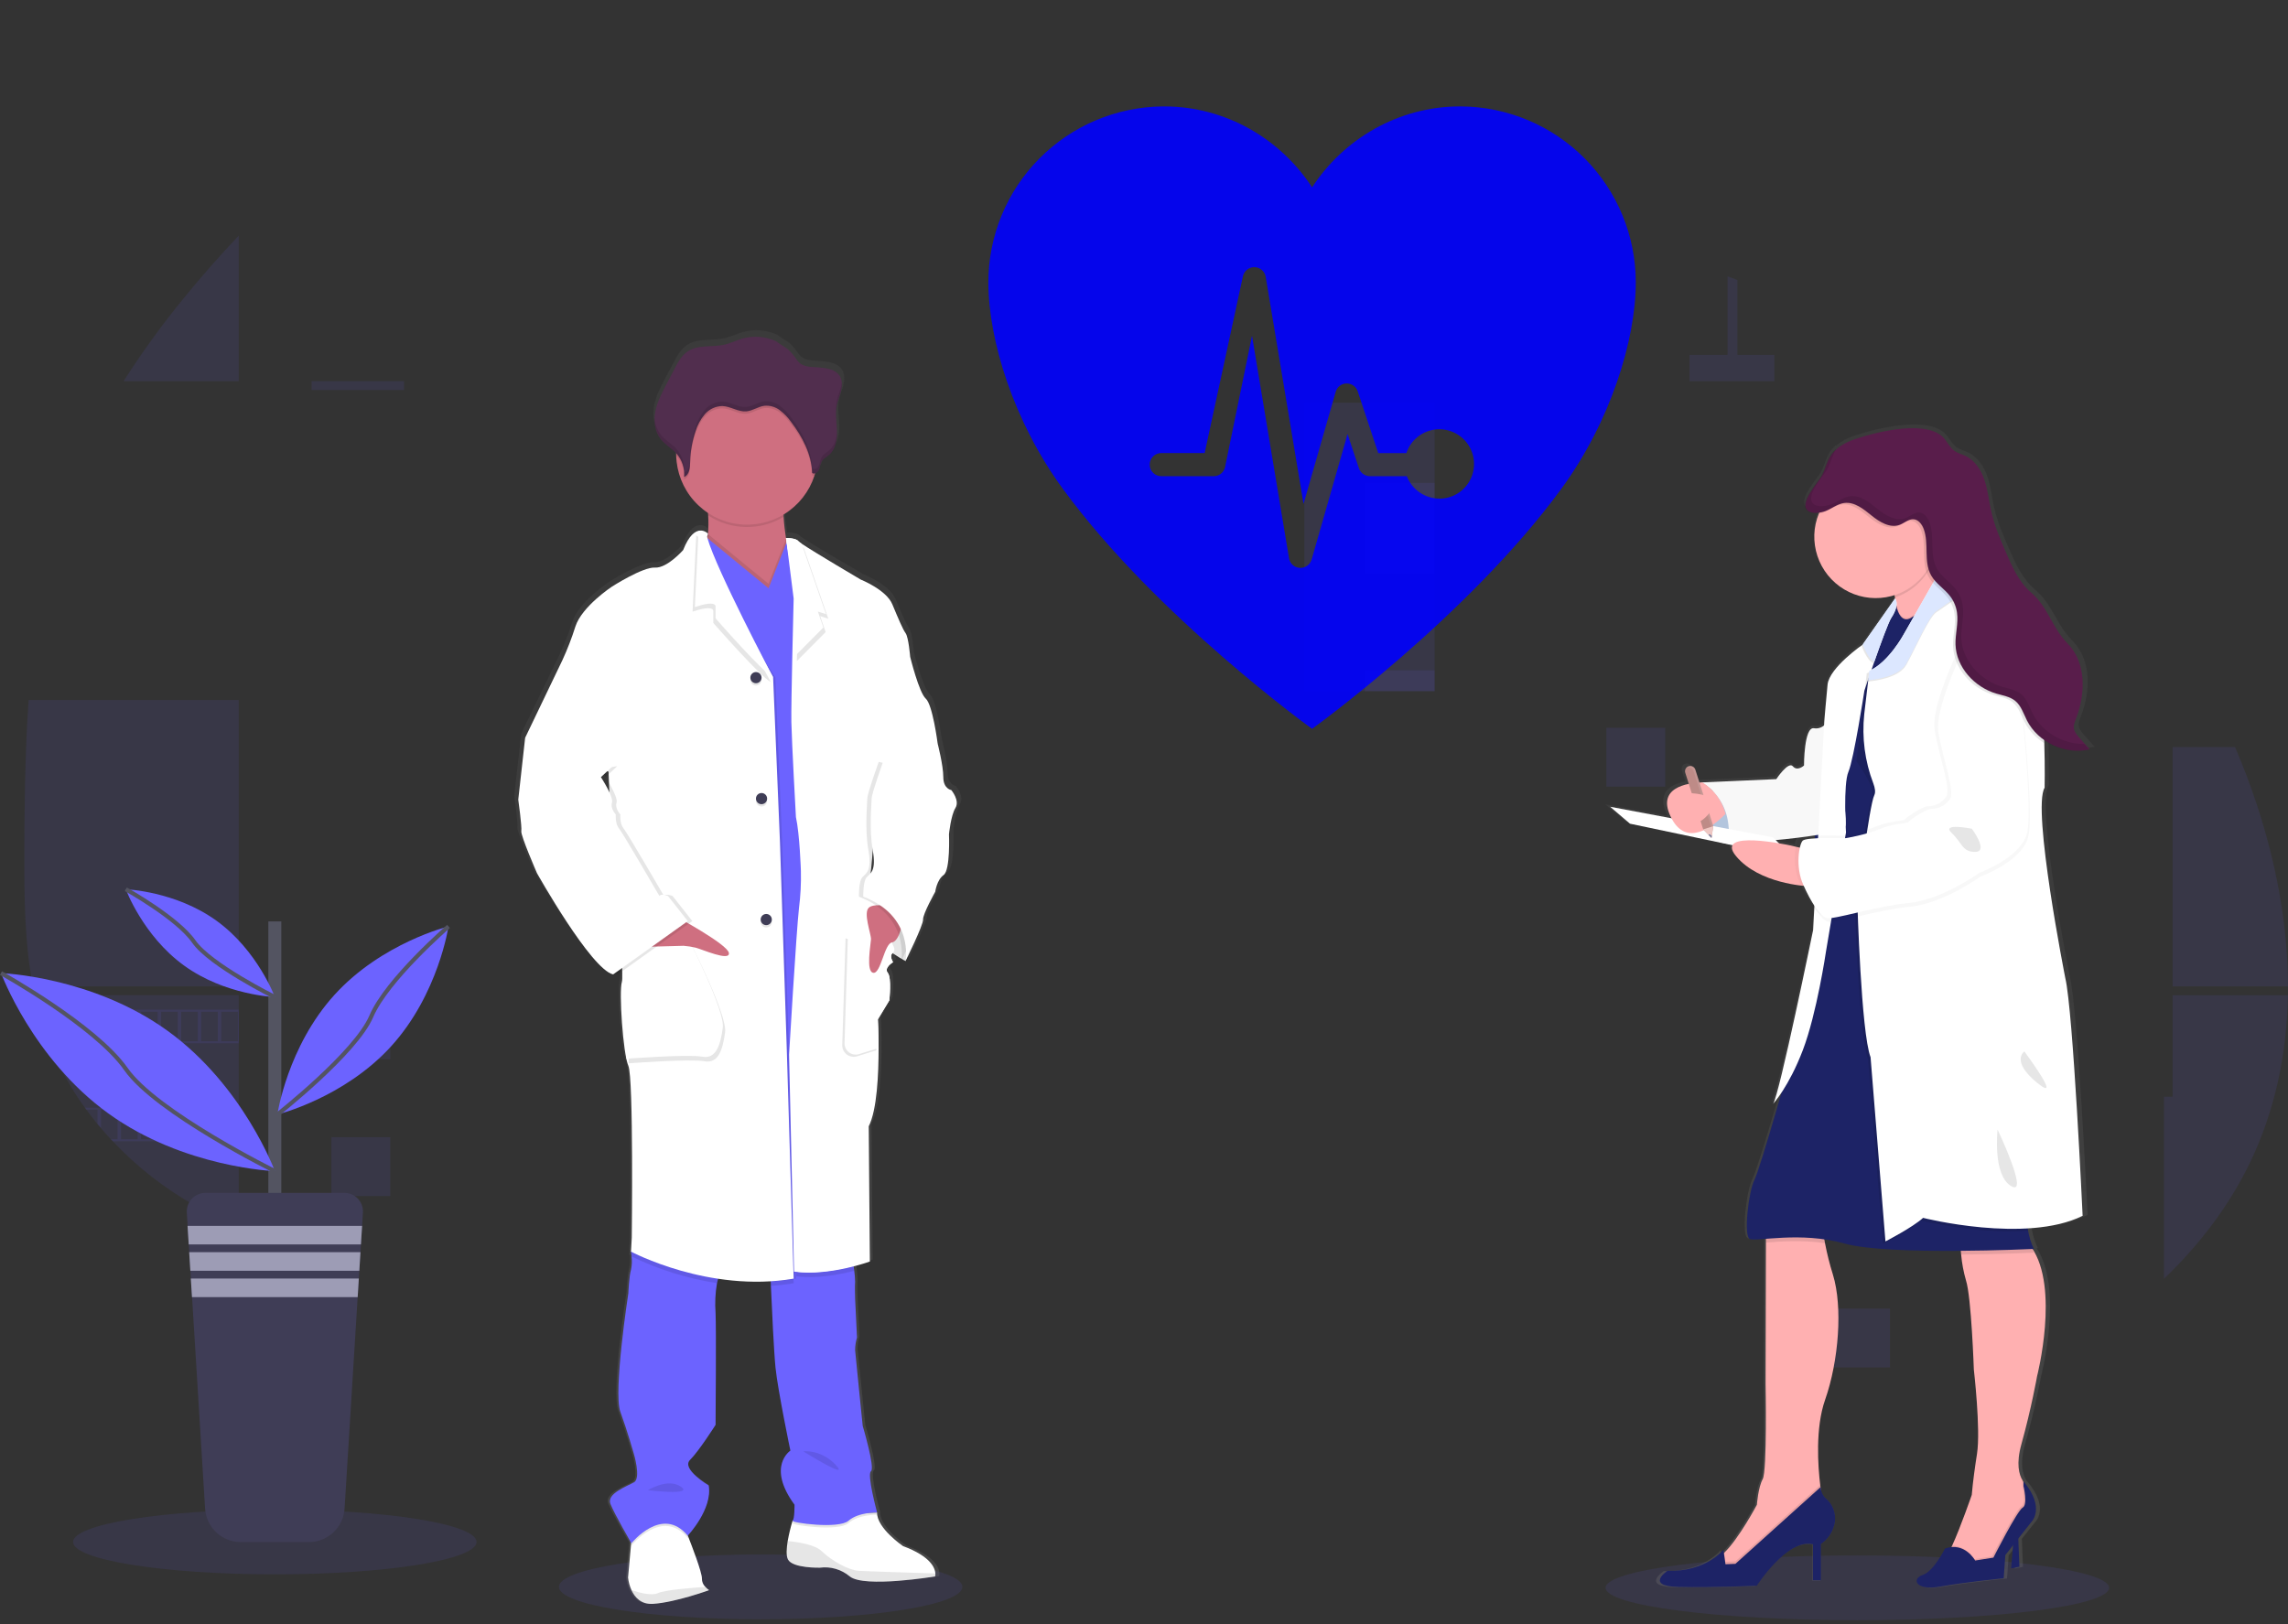 <svg width="476" height="338" viewBox="0 0 476 338" fill="none" xmlns="http://www.w3.org/2000/svg">
<rect x="0" y="0" width="476" height="338" fill="#333333" stroke="none"/>
<g clip-path="url(#clip0_391_6988)">
<path opacity="0.1" d="M158.25 336.978C181.431 336.978 200.223 333.96 200.223 330.237C200.223 326.514 181.431 323.496 158.25 323.496C135.069 323.496 116.278 326.514 116.278 330.237C116.278 333.96 135.069 336.978 158.25 336.978Z" fill="#6C63FF"/>
<path opacity="0.1" d="M386.408 337.168C415.334 337.168 438.783 334.15 438.783 330.427C438.783 326.704 415.334 323.686 386.408 323.686C357.481 323.686 334.032 326.704 334.032 330.427C334.032 334.15 357.481 337.168 386.408 337.168Z" fill="#6C63FF"/>
<path opacity="0.1" d="M5.962 145.681H49.679V205.267H9.162C9.054 205.878 8.951 206.494 8.839 207.11H49.679V255.165C49.606 255.144 49.541 255.118 49.472 255.092C48.318 254.635 47.172 254.153 46.026 253.636L45.294 253.304C44.145 252.762 42.996 252.187 41.848 251.581C41.447 251.37 41.047 251.151 40.65 250.927C34.273 247.355 28.48 242.828 23.472 237.504C23.325 237.362 23.188 237.212 23.041 237.074C22.343 236.316 21.658 235.549 20.995 234.765L20.263 233.903C19.479 232.943 18.721 231.956 17.984 230.957C17.876 230.811 17.773 230.664 17.661 230.526C14.665 226.373 12.178 221.875 10.252 217.13C10.192 216.988 10.14 216.833 10.084 216.699C9.492 215.177 8.968 213.641 8.512 212.09C8.314 211.44 8.124 210.798 7.96 210.121C7.9 209.923 7.848 209.729 7.801 209.536C5.354 199.986 5.066 190.066 5.066 180.214C5.066 179.064 5.066 177.91 5.066 176.768C5.066 172.784 5.113 168.773 5.182 164.767C5.182 163.729 5.225 162.695 5.247 161.653C5.307 159.008 5.393 156.363 5.505 153.719C5.531 152.982 5.565 152.25 5.604 151.517C5.604 151.095 5.626 150.673 5.669 150.251C5.772 148.717 5.858 147.197 5.962 145.681Z" fill="#6C63FF"/>
<path opacity="0.1" d="M49.679 79.336H25.699C29.597 73.234 33.856 67.371 38.453 61.778C42.016 57.402 45.776 53.137 49.679 49.028V79.336Z" fill="#6C63FF"/>
<path opacity="0.1" d="M298.461 83.807H271.358V143.833H298.461V83.807Z" fill="#6C63FF"/>
<path opacity="0.1" d="M369.147 79.336H351.486V73.848H359.404V57.501C360.09 57.751 360.773 58.008 361.454 58.272V73.848H369.147V79.336Z" fill="#6C63FF"/>
<path opacity="0.1" d="M452.003 207.111H475.983C475.772 219.211 473.342 231.095 468.027 242.071C463.603 251.19 457.456 259.163 450.193 266.128V228.222H452.003V207.111Z" fill="#6C63FF"/>
<path opacity="0.1" d="M475.996 205.267H452.003V155.467H464.986C471.706 171.168 475.974 188.398 475.996 205.267Z" fill="#6C63FF"/>
<path opacity="0.1" d="M298.465 100.495H283.944V119.314H298.465V100.495Z" fill="#6C63FF"/>
<path opacity="0.1" d="M298.465 139.503H283.944V143.837H298.465V139.503Z" fill="#6C63FF"/>
<path opacity="0.1" d="M346.442 151.453H334.191V163.703H346.442V151.453Z" fill="#6C63FF"/>
<path opacity="0.1" d="M81.193 208.191H68.942V220.442H81.193V208.191Z" fill="#6C63FF"/>
<path opacity="0.1" d="M81.193 236.647H68.942V248.898H81.193V236.647Z" fill="#6C63FF"/>
<path opacity="0.1" d="M393.209 151.453H380.958V163.703H393.209V151.453Z" fill="#6C63FF"/>
<path opacity="0.1" d="M393.209 181.67H380.958V193.921H393.209V181.67Z" fill="#6C63FF"/>
<path opacity="0.1" d="M393.209 211.883H380.958V224.134H393.209V211.883Z" fill="#6C63FF"/>
<path opacity="0.1" d="M393.209 242.101H380.958V254.351H393.209V242.101Z" fill="#6C63FF"/>
<path opacity="0.1" d="M393.209 272.318H380.958V284.569H393.209V272.318Z" fill="#6C63FF"/>
<path opacity="0.1" d="M7.935 210.113C8.103 210.772 8.292 211.431 8.49 212.081V210.552H11.936V216.677H10.093C10.149 216.82 10.205 216.975 10.261 217.108H49.679V210.113H7.935ZM16.119 216.677H12.673V210.552H16.119V216.677ZM20.284 216.677H16.838V210.552H20.284V216.677ZM24.458 216.677H21.004V210.552H24.45L24.458 216.677ZM28.628 216.677H25.182V210.552H28.628V216.677ZM32.802 216.677H29.356V210.552H32.802V216.677ZM36.976 216.677H33.53V210.552H36.976V216.677ZM41.146 216.677H37.7V210.552H41.146V216.677ZM45.315 216.677H41.869V210.552H45.315V216.677ZM49.485 216.677H46.039V210.552H49.485V216.677Z" fill="#6C63FF"/>
<path opacity="0.1" d="M17.669 230.513C17.777 230.651 17.881 230.806 17.992 230.944H20.271V233.886C20.517 234.179 20.758 234.472 21.008 234.747V230.927H24.454V237.074H23.058C23.196 237.216 23.329 237.366 23.489 237.504H49.692V230.513H17.669ZM28.615 237.074H25.169V230.953H28.615V237.074ZM32.789 237.074H29.343V230.953H32.789V237.074ZM36.963 237.074H33.517V230.953H36.963V237.074ZM41.133 237.074H37.687V230.953H41.133V237.074ZM45.302 237.074H41.856V230.953H45.302V237.074ZM49.472 237.074H46.026V230.953H49.472V237.074Z" fill="#6C63FF"/>
<path opacity="0.1" d="M40.667 250.91C41.059 251.134 41.46 251.34 41.865 251.564V251.349H45.311V253.287L46.043 253.628V251.349H49.489V255.075C49.555 255.108 49.625 255.134 49.696 255.153V250.91H40.667Z" fill="#6C63FF"/>
<path opacity="0.1" d="M324.995 143.837H325.021H324.995ZM298.461 270.97H298.891H298.461ZM270.776 206.284C270.858 206.559 270.927 206.835 271.004 207.106C270.935 206.835 270.862 206.559 270.776 206.284ZM324.995 143.824H325.021H324.995ZM64.82 79.323V81.163H84.062V79.323H64.82ZM298.461 270.97H298.891H298.461ZM270.776 206.284C270.858 206.559 270.927 206.835 271.004 207.106C270.935 206.835 270.862 206.559 270.776 206.284ZM324.995 143.824H325.021H324.995ZM298.461 270.957H298.891H298.461ZM270.776 206.284C270.858 206.559 270.927 206.835 271.004 207.106C270.935 206.835 270.862 206.559 270.776 206.284Z" fill="#6C63FF"/>
<path d="M198.836 163.544C198.836 163.544 197.139 163.307 197.139 160.835C197.139 158.362 195.924 153.745 195.924 153.745C195.924 153.723 194.873 145.703 193.421 144.428C191.97 143.152 190.105 135.666 190.105 135.666C190.105 135.666 189.786 131.604 189.135 130.73C188.485 129.855 187.606 127.714 186.31 124.66C185.013 121.606 179.607 119.491 179.607 119.491C179.607 119.491 169.833 113.822 167.064 111.975C166.812 111.823 166.577 111.645 166.362 111.445C165.879 110.811 163.777 110.799 163.777 110.799C163.557 109.412 163.346 107.818 163.277 106.375C163.277 106.22 163.277 106.065 163.256 105.91C166.344 104.084 168.671 101.205 169.808 97.803C169.859 97.639 169.902 97.467 169.95 97.303C170.135 97.242 170.305 97.143 170.45 97.013C170.594 96.882 170.71 96.723 170.79 96.545C171.039 95.989 171.044 95.339 171.354 94.822C171.716 94.21 172.405 93.883 172.948 93.422C174.318 92.259 174.671 90.299 174.606 88.516C174.563 87.073 174.33 85.617 174.421 84.182L174.447 83.82C174.473 83.605 174.503 83.39 174.542 83.183C174.753 82.115 175.213 81.107 175.472 80.047C175.73 78.987 175.756 77.794 175.153 76.881C174.27 75.541 172.431 75.274 170.815 75.136C168.985 74.981 167.348 75.184 166.176 73.663C165.628 72.869 165.011 72.123 164.333 71.436C164.091 71.212 161.748 69.782 161.748 69.687C159.461 68.628 156.869 68.429 154.447 69.127C153.232 69.481 152.086 70.058 150.854 70.347C148.197 70.975 145.138 70.295 142.881 71.815C141.623 72.677 140.87 74.047 140.163 75.382C139.589 76.482 139.006 77.58 138.414 78.677C137.462 80.482 136.493 82.317 136.092 84.316C136.008 84.751 135.956 85.191 135.937 85.634V85.656C135.937 85.815 135.937 85.974 135.937 86.134V86.336C135.937 86.487 135.937 86.633 135.963 86.767C135.989 86.9 135.985 86.943 135.998 87.034C136.011 87.124 136.032 87.327 136.058 87.465C136.084 87.603 136.136 87.844 136.187 88.033C136.209 88.115 136.239 88.193 136.265 88.27C136.308 88.417 136.36 88.559 136.416 88.701C136.446 88.774 136.476 88.852 136.51 88.925C136.575 89.076 136.652 89.222 136.73 89.356C136.764 89.416 136.79 89.472 136.825 89.528C136.945 89.728 137.077 89.921 137.221 90.105C138.143 91.255 139.5 91.988 140.503 93.064C140.503 93.108 140.503 93.151 140.503 93.189C140.503 93.31 140.503 93.426 140.503 93.547C140.557 95.949 141.196 98.301 142.365 100.399C143.535 102.497 145.2 104.278 147.215 105.586C147.215 105.75 147.236 105.918 147.245 106.082C147.329 107.36 147.313 108.644 147.197 109.92C147.022 109.713 146.802 109.549 146.555 109.438C146.307 109.328 146.038 109.275 145.767 109.282C145.582 109.273 145.397 109.289 145.216 109.33L145.177 109.3V109.338C144.229 109.571 143.062 110.557 141.946 113.362C141.946 113.362 138.552 117.187 135.968 117.027C133.383 116.868 126.84 121.007 126.84 121.007C126.84 121.007 120.456 125.151 119.086 129.373C118.321 131.766 117.403 134.109 116.338 136.385L108.447 152.646L106.991 165.547C106.991 165.547 107.796 171.285 107.637 172.159C107.477 173.034 110.949 180.921 110.949 180.921C110.949 180.921 122.42 201.076 127.107 202.11L127.443 201.873C127.643 201.978 127.856 202.057 128.076 202.11L129.041 201.429C129.099 202.188 129.074 202.95 128.968 203.704C128.322 205.694 129.209 218.681 130.338 221.227C131.466 223.772 131.066 257.151 131.066 257.151L130.906 260.098C130.906 260.098 130.906 260.193 130.945 260.356L130.906 261.054L131.022 261.114C131.143 262.049 131.104 262.997 130.906 263.919C130.501 265.211 130.338 268.864 130.338 268.864C130.338 268.864 127.111 289.488 128.64 293.632C130.17 297.776 131.47 302.316 131.47 302.316C131.47 302.316 133.086 307.485 131.548 308.368C130.01 309.251 125.638 310.733 126.538 312.887C127.357 314.877 130.462 320.209 130.923 320.989L130.885 321.398L130.251 328.26C130.354 329.166 130.6 330.05 130.979 330.879C131.673 332.374 133.021 333.925 135.584 333.757C136.015 333.727 136.515 333.675 136.997 333.61C141.688 332.981 147.464 330.888 147.464 330.888C147.164 330.697 146.89 330.47 146.646 330.212C146.415 329.988 146.233 329.72 146.109 329.424C145.985 329.128 145.923 328.81 145.927 328.489C145.995 327.239 143.656 321.286 143.075 319.822C142.985 319.611 142.937 319.49 142.937 319.49C142.937 319.49 148.27 313.916 147.382 308.975C147.382 308.975 141.481 305.529 143.424 303.638C145.367 301.747 148.838 296.316 148.838 296.316C148.838 296.316 148.998 276.006 148.838 272.973C148.672 270.868 148.772 268.751 149.136 266.671C149.2 266.357 149.278 266.051 149.36 265.749C152.046 266.15 154.759 266.356 157.475 266.365C158.466 266.365 159.474 266.365 160.49 266.305C160.49 266.592 160.503 266.902 160.529 267.235C160.753 272.267 161.171 281.088 161.511 284.366C161.994 289.066 164.66 301.73 164.66 301.73C164.66 301.73 159.573 304.995 165.547 313.042C165.547 313.042 165.547 315.958 165.151 316.38C164.728 317.76 164.387 319.164 164.13 320.584C163.88 322.1 163.777 323.634 164.182 324.431C165.151 326.335 170.966 326.18 170.966 326.18L171.108 326.154C172.206 326.04 173.316 326.146 174.372 326.465C175.429 326.783 176.412 327.309 177.264 328.01C179.474 329.785 187.86 329.005 192.401 328.441C194.18 328.217 195.368 328.01 195.368 328.01C195.426 327.809 195.447 327.599 195.429 327.39C195.381 326.274 194.507 323.828 188.58 321.644C188.58 321.644 183.006 317.896 183.083 314.631H182.967H182.321C182.79 314.605 183.092 314.631 183.092 314.631C183.092 314.631 180.908 306.662 181.8 306.016C182.691 305.37 180.021 296.54 180.021 296.54C180.021 296.54 178.492 281.722 178.41 280.683C178.413 279.793 178.548 278.907 178.81 278.056L178.41 269.932C178.41 269.932 178.332 267.231 178.41 266.352C178.397 265.59 178.335 264.828 178.224 264.074C178.186 263.772 178.147 263.458 178.104 263.148C180.193 262.618 181.55 262.127 181.55 262.127L181.309 233.848C183.083 230.402 183.411 222.842 183.402 217.479C183.402 214.033 183.247 211.483 183.247 211.483L185.672 207.524C185.672 207.524 186.232 202.786 185.345 201.748C184.953 201.278 185.129 200.792 185.452 200.391C185.62 200.258 185.797 200.137 185.982 200.029C185.982 200.029 185.956 199.99 185.926 199.934C186.096 199.793 186.276 199.665 186.465 199.551C186.465 199.551 185.603 198.216 186.374 197.651C187.098 198.142 187.744 198.513 188.235 198.814C188.201 199.129 188.166 199.31 188.166 199.31L188.373 198.879C188.847 199.146 189.135 199.31 189.135 199.31C189.135 199.31 192.935 191.741 192.853 190.626C192.771 189.51 195.437 184.811 195.437 184.811C195.437 184.811 195.76 182.342 197.216 181.309C198.672 180.275 198.345 172.784 198.345 172.784C198.345 172.784 198.75 168.881 199.719 167.288C200.688 165.694 198.836 163.544 198.836 163.544ZM126.142 160.223L126.215 162.028C125.785 161.335 125.474 160.835 125.474 160.835L126.142 160.223Z" fill="url(#paint0_linear_391_6988)"/>
<path d="M189.342 196.04L188.412 200.003C188.412 200.003 180.96 196.2 179.616 191.367C178.272 186.534 181.864 184.699 181.864 184.699L188.808 187.641L189.342 196.04Z" fill="white"/>
<path opacity="0.1" d="M189.342 196.04L188.412 200.003C188.412 200.003 180.96 196.2 179.616 191.367C178.272 186.534 181.864 184.699 181.864 184.699L188.808 187.641L189.342 196.04Z" fill="black"/>
<path d="M147.52 330.914C147.52 330.914 140.628 333.446 135.89 333.765C133.374 333.933 132.052 332.391 131.371 330.905C131 330.079 130.76 329.199 130.661 328.299L131.277 321.471L131.604 317.836L141.671 315.221L143.096 319.58L143.23 319.912C143.803 321.368 146.099 327.291 146.03 328.527C146.027 328.844 146.088 329.158 146.21 329.45C146.331 329.742 146.51 330.007 146.736 330.229C146.968 330.489 147.231 330.72 147.52 330.914Z" fill="white"/>
<path d="M194.597 327.442C194.614 327.649 194.594 327.858 194.537 328.058C194.537 328.058 179.797 330.517 176.781 328.058C175.931 327.339 174.94 326.806 173.872 326.493C172.804 326.18 171.682 326.094 170.578 326.24C170.578 326.24 164.875 326.395 163.923 324.517C163.527 323.729 163.63 322.2 163.876 320.692C164.126 319.279 164.46 317.883 164.875 316.509L165.104 316.328L166.46 315.239L182.347 314.769H182.467C182.39 318.017 187.86 321.743 187.86 321.743C193.671 323.897 194.528 326.33 194.597 327.442Z" fill="white"/>
<path opacity="0.1" d="M194.597 327.442C194.612 327.649 194.59 327.858 194.533 328.058C194.533 328.058 179.796 330.517 176.781 328.058C175.932 327.34 174.941 326.807 173.874 326.494C172.807 326.181 171.685 326.095 170.583 326.24C170.583 326.24 164.875 326.395 163.927 324.517C163.531 323.724 163.63 322.2 163.876 320.692C166.073 320.912 169.54 321.459 170.901 322.764C172.96 324.75 176.45 326.731 178.59 326.886C180.266 326.994 190.29 327.313 194.597 327.442Z" fill="black"/>
<path opacity="0.1" d="M147.52 330.913C147.52 330.913 140.628 333.446 135.89 333.765C133.374 333.933 132.052 332.391 131.376 330.9C133.129 331.491 135.563 332.111 136.842 331.542C138.358 330.87 143.734 330.435 146.749 330.25C146.979 330.501 147.238 330.724 147.52 330.913Z" fill="black"/>
<path d="M157.746 126.801C152.06 124.591 144.746 117.29 146.573 113.878C146.978 113.017 147.219 112.088 147.283 111.139C147.401 109.85 147.418 108.553 147.335 107.262C147.207 105.146 146.952 103.041 146.573 100.956C146.573 100.956 164.324 101.356 163.29 103.971C162.989 104.738 162.941 106.069 163.023 107.559C163.105 109.049 163.32 110.734 163.544 112.159C163.854 114.115 164.165 115.606 164.165 115.606C164.165 115.606 163.079 117.126 162.442 117.208C161.804 117.29 165.905 129.95 157.746 126.801Z" fill="#CF6F80"/>
<path opacity="0.1" d="M143.217 319.912L143.084 320.059C137.777 313.64 131.358 321.639 131.358 321.639L131.264 321.471L131.591 317.836L141.658 315.221L143.084 319.58L143.217 319.912Z" fill="black"/>
<path opacity="0.1" d="M182.472 315.221C182.472 315.221 178.595 315.139 176.527 316.966C174.46 318.792 164.466 317.362 164.897 316.966C165.024 316.769 165.101 316.544 165.121 316.311L166.478 315.221L182.364 314.751C182.424 315.04 182.472 315.221 182.472 315.221Z" fill="black"/>
<path d="M149.82 264.819C149.532 265.533 149.312 266.273 149.166 267.029C148.806 269.099 148.707 271.206 148.868 273.3C149.028 276.316 148.868 296.522 148.868 296.522C148.868 296.522 145.461 301.911 143.562 303.811C141.662 305.71 147.438 309.122 147.438 309.122C148.3 314.033 143.079 319.581 143.079 319.581C137.772 313.162 131.354 321.166 131.354 321.166C131.354 321.166 127.865 315.135 126.995 312.981C126.125 310.828 130.402 309.337 131.905 308.463C133.409 307.588 131.832 302.432 131.832 302.432C131.832 302.432 130.561 297.914 129.054 293.791C127.546 289.669 130.717 269.148 130.717 269.148C130.717 269.148 130.88 265.504 131.272 264.233C131.47 263.316 131.509 262.372 131.388 261.442C131.363 261.127 131.332 260.865 131.311 260.688C131.289 260.511 131.272 260.43 131.272 260.43L131.332 260.326L133.486 256.312C133.486 256.312 150.854 262.29 149.82 264.819Z" fill="#6C63FF"/>
<path d="M182.472 314.747C182.472 314.747 178.595 314.665 176.527 316.47C174.46 318.275 164.466 316.867 164.897 316.47C165.328 316.074 165.293 313.14 165.293 313.14C159.431 305.137 164.432 301.889 164.432 301.889C164.432 301.889 161.813 289.29 161.339 284.616C161.007 281.351 160.598 272.576 160.378 267.567C160.284 265.413 160.228 263.931 160.228 263.931L165.018 262.966L165.634 262.841L177.186 260.524C177.186 260.524 177.505 262.678 177.72 264.439C177.828 265.192 177.888 265.95 177.901 266.71C177.824 267.571 177.901 270.268 177.901 270.268L178.293 278.353C178.037 279.201 177.905 280.082 177.901 280.968C177.979 281.997 179.482 296.737 179.482 296.737C179.482 296.737 182.097 305.533 181.205 306.167C180.314 306.8 182.472 314.747 182.472 314.747Z" fill="#6C63FF"/>
<path opacity="0.1" d="M163.29 103.971C162.989 104.738 162.941 106.069 163.023 107.559C160.645 108.991 157.912 109.723 155.137 109.671C152.362 109.619 149.658 108.786 147.335 107.266C147.207 105.149 146.952 103.042 146.573 100.956C146.573 100.956 164.324 101.348 163.29 103.971Z" fill="black"/>
<path d="M170.152 94.451C170.155 96.003 169.911 97.546 169.428 99.021C168.349 102.327 166.136 105.144 163.181 106.976C160.225 108.807 156.717 109.535 153.277 109.031C149.836 108.526 146.685 106.821 144.38 104.218C142.075 101.615 140.764 98.28 140.68 94.804C140.68 94.683 140.68 94.572 140.68 94.451C140.646 92.494 141.003 90.55 141.729 88.733C142.454 86.916 143.535 85.261 144.906 83.865C146.278 82.47 147.914 81.361 149.719 80.605C151.524 79.848 153.461 79.459 155.418 79.459C157.375 79.459 159.312 79.848 161.117 80.605C162.922 81.361 164.558 82.47 165.93 83.865C167.302 85.261 168.382 86.916 169.108 88.733C169.833 90.55 170.19 92.494 170.156 94.451H170.152Z" fill="#CF6F80"/>
<path opacity="0.1" d="M157.746 126.8C152.06 124.591 144.746 117.289 146.573 113.878C146.978 113.017 147.219 112.088 147.283 111.138L155.067 117.535L159.883 121.485L163.544 112.163C163.854 114.119 164.165 115.609 164.165 115.609C164.165 115.609 163.079 117.13 162.442 117.212C161.804 117.294 165.905 129.949 157.746 126.8Z" fill="black"/>
<path d="M177.876 155.071L171.375 264.267L162.898 264.823L140.947 201.506L144.548 126.335L145.306 110.454L155.067 118.47L159.887 122.42L163.656 112.827L170.665 118.935L177.876 155.071Z" fill="#6C63FF"/>
<path opacity="0.1" d="M149.821 264.819C149.532 265.532 149.313 266.272 149.166 267.028C142.997 266.076 137.007 264.204 131.393 261.476L131.277 261.416L131.315 260.722L131.337 260.36L133.491 256.346C133.491 256.346 150.854 262.29 149.821 264.819Z" fill="black"/>
<path opacity="0.1" d="M165.117 267.046C163.54 267.314 161.949 267.495 160.352 267.588C160.258 265.434 160.202 263.953 160.202 263.953L164.992 262.988L165.117 267.046Z" fill="black"/>
<path opacity="0.1" d="M177.695 264.461C174.632 265.258 169.902 266.154 165.668 265.594L165.608 262.863L177.16 260.545C177.16 260.545 177.479 262.678 177.695 264.461Z" fill="black"/>
<path opacity="0.1" d="M165.59 266.094C147.929 269.109 131.755 260.464 131.755 260.464L131.91 257.535C131.91 257.535 132.31 224.328 131.199 221.782C130.088 219.237 129.222 206.327 129.851 204.345C130.48 202.364 127.555 172.651 127.555 172.651L127.081 160.589L109.739 153.564L117.492 137.402C118.54 135.136 119.44 132.805 120.189 130.424C121.537 126.228 127.796 122.106 127.796 122.106C127.796 122.106 134.214 117.988 136.751 118.143C139.288 118.298 142.614 114.499 142.614 114.499C145.069 108.24 147.292 111.074 147.292 111.074C147.292 111.372 147.292 111.074 147.171 112C146.31 118.871 161.102 140.581 161.313 140.964L162.721 175.278L164.147 218.702L165.59 266.094Z" fill="black"/>
<path d="M165.117 266.094C147.456 269.109 131.277 260.464 131.277 260.464L131.436 257.535C131.436 257.535 131.837 224.328 130.721 221.782C129.605 219.236 128.744 206.327 129.377 204.345C130.01 202.364 127.081 172.65 127.081 172.65L126.603 160.589L109.252 153.538L117.006 137.376C118.051 135.109 118.951 132.778 119.702 130.398C121.046 126.202 127.309 122.08 127.309 122.08C127.309 122.08 133.728 117.962 136.26 118.117C138.793 118.272 142.123 114.473 142.123 114.473C144.583 108.214 147.292 111.048 147.292 111.048C147.292 111.346 147.034 111.479 147.171 111.975C149.067 118.638 160.628 140.555 160.839 140.938L162.265 175.252L163.691 218.676L165.117 266.094Z" fill="white"/>
<path opacity="0.1" d="M160.356 141.916C158.457 141.123 148.394 129.635 148.394 129.635V127.02C148.028 126.159 145.853 126.684 144.087 127.287L144.845 111.405L145.707 112.12C147.593 118.78 160.137 141.532 160.356 141.916Z" fill="black"/>
<path d="M160.835 140.964C158.931 140.171 148.869 128.683 148.869 128.683V126.068C148.502 125.207 146.327 125.732 144.561 126.336L145.323 110.454L146.185 111.169C148.076 117.828 160.624 140.585 160.835 140.964Z" fill="white"/>
<path opacity="0.1" d="M131.755 198.259C131.992 198.259 144.035 196.993 144.035 196.993C144.035 196.993 151.328 211.332 150.85 214.822C150.372 218.311 149.506 221.399 146.573 220.852C143.639 220.305 130.785 221.283 130.785 221.283L131.755 198.259Z" fill="black"/>
<path d="M131.276 197.306C131.513 197.306 143.557 196.04 143.557 196.04C143.557 196.04 150.845 210.384 150.372 213.869C149.898 217.354 149.023 220.447 146.094 219.899C143.165 219.352 130.307 220.33 130.307 220.33L131.276 197.306Z" fill="white"/>
<path d="M140.352 190.574C140.352 190.574 151.405 196.514 151.642 198.327C151.879 200.141 146.017 197.535 144.75 197.22C143.917 197.019 143.068 196.887 142.213 196.824L133.766 197.052L140.352 190.574Z" fill="#CF6F80"/>
<path opacity="0.1" d="M157.272 142.657C157.915 142.657 158.435 142.136 158.435 141.494C158.435 140.852 157.915 140.331 157.272 140.331C156.63 140.331 156.109 140.852 156.109 141.494C156.109 142.136 156.63 142.657 157.272 142.657Z" fill="black"/>
<path d="M157.272 142.183C157.915 142.183 158.435 141.662 158.435 141.02C158.435 140.378 157.915 139.857 157.272 139.857C156.63 139.857 156.109 140.378 156.109 141.02C156.109 141.662 156.63 142.183 157.272 142.183Z" fill="#3F3D56"/>
<path opacity="0.1" d="M159.413 193.003C160.056 193.003 160.576 192.483 160.576 191.84C160.576 191.198 160.056 190.677 159.413 190.677C158.771 190.677 158.25 191.198 158.25 191.84C158.25 192.483 158.771 193.003 159.413 193.003Z" fill="black"/>
<path d="M159.413 192.525C160.056 192.525 160.576 192.004 160.576 191.362C160.576 190.719 160.056 190.199 159.413 190.199C158.771 190.199 158.25 190.719 158.25 191.362C158.25 192.004 158.771 192.525 159.413 192.525Z" fill="#3F3D56"/>
<path opacity="0.1" d="M158.431 167.83C159.073 167.83 159.594 167.31 159.594 166.667C159.594 166.025 159.073 165.504 158.431 165.504C157.789 165.504 157.268 166.025 157.268 166.667C157.268 167.31 157.789 167.83 158.431 167.83Z" fill="black"/>
<path d="M158.431 167.356C159.073 167.356 159.594 166.836 159.594 166.193C159.594 165.551 159.073 165.03 158.431 165.03C157.789 165.03 157.268 165.551 157.268 166.193C157.268 166.836 157.789 167.356 158.431 167.356Z" fill="#3F3D56"/>
<path d="M185.241 196.583C185.241 196.583 186.034 197.772 185.241 198.327C184.449 198.883 185.319 200.227 185.319 200.227C185.319 200.227 183.342 201.386 184.212 202.428C185.082 203.471 184.531 208.179 184.531 208.179L182.153 212.116C182.153 212.116 182.295 214.653 182.304 218.082C182.304 223.432 181.989 230.953 180.249 234.382L180.49 262.514C180.49 262.514 172.164 265.555 165.194 264.629L164.16 219.486C164.16 219.486 165.668 193.886 166.224 188.976C166.549 186.426 166.681 183.856 166.62 181.287C166.62 181.287 166.383 173.602 165.586 170.036C165.586 170.036 164.725 154.584 164.638 150.307C164.6 148.261 164.707 142.291 164.828 136.613C164.962 130.406 165.112 124.552 165.112 124.552L163.54 112.112C163.54 112.112 165.112 111.953 165.586 112.586C165.798 112.784 166.029 112.962 166.275 113.116C168.989 114.951 178.578 120.594 178.578 120.594C178.578 120.594 183.885 122.704 185.155 125.728C186.426 128.752 187.309 130.897 187.925 131.759C188.541 132.62 188.877 136.669 188.877 136.669C188.877 136.669 190.703 144.121 192.129 145.384C193.555 146.646 194.597 154.675 194.597 154.675L181.998 164.582C181.998 164.582 180.891 181.063 180.654 181.7C180.417 182.338 185.241 196.583 185.241 196.583Z" fill="white"/>
<path d="M185.72 196.583C185.72 196.583 186.508 197.772 185.72 198.327C184.931 198.883 185.793 200.227 185.793 200.227C185.793 200.227 183.829 201.399 184.69 202.441C185.552 203.484 185.009 208.192 185.009 208.192L182.631 212.129C182.631 212.129 182.773 214.666 182.786 218.095C182.786 223.445 182.472 230.966 180.732 234.394L180.968 262.527C180.968 262.527 172.629 265.568 165.668 264.642L164.639 219.499C164.639 219.499 166.146 193.899 166.702 188.989C167.027 186.439 167.158 183.869 167.094 181.3C167.094 181.3 166.857 173.615 166.064 170.048C166.064 170.048 165.203 154.597 165.112 150.32C165.074 148.274 165.186 142.304 165.302 136.626C165.435 130.419 165.586 124.565 165.586 124.565L163.51 111.957C163.51 111.957 165.586 111.957 166.064 112.599C166.275 112.799 166.506 112.977 166.754 113.129C169.467 114.964 179.06 120.607 179.06 120.607C179.06 120.607 184.363 122.717 185.634 125.741C186.904 128.765 187.787 130.91 188.408 131.772C189.028 132.633 189.355 136.682 189.355 136.682C189.355 136.682 191.182 144.134 192.607 145.396C194.033 146.659 195.063 154.671 195.063 154.671L182.463 164.578C182.463 164.578 181.356 181.059 181.115 181.696C180.874 182.334 185.72 196.583 185.72 196.583Z" fill="white"/>
<path opacity="0.1" d="M170.63 128.222L171.767 131.539L165.78 137.57C165.913 131.367 166.064 125.509 166.064 125.509L163.988 112.9C163.988 112.9 166.064 112.9 166.542 113.542C166.752 113.742 166.983 113.919 167.231 114.068L172.323 128.756L170.63 128.222Z" fill="black"/>
<path d="M170.152 127.271L171.294 130.587L165.306 136.618C165.44 130.411 165.591 124.557 165.591 124.557L163.51 111.949C163.51 111.949 165.591 111.949 166.064 112.591C166.276 112.79 166.507 112.967 166.754 113.12L171.849 127.805L170.152 127.271Z" fill="white"/>
<path opacity="0.1" d="M170.152 94.451C170.155 96.003 169.911 97.546 169.428 99.021C169.347 99.034 169.264 99.03 169.184 99.01C169.104 98.99 169.029 98.954 168.963 98.905C168.851 95.028 166.943 91.388 164.595 88.291C163.936 87.356 163.137 86.528 162.226 85.836C161.305 85.144 160.16 84.82 159.013 84.927C157.721 85.103 156.579 85.982 155.274 86.094C153.551 86.236 152.009 85.043 150.299 84.983C149.603 84.99 148.918 85.144 148.287 85.437C147.656 85.73 147.095 86.153 146.642 86.68C145.743 87.743 145.076 88.981 144.682 90.316C144.004 92.34 143.635 94.454 143.587 96.587C143.566 97.793 143.45 99.305 142.33 99.745C142.414 98.858 142.313 97.963 142.034 97.117C141.754 96.271 141.302 95.492 140.706 94.83L140.68 94.804C140.68 94.683 140.68 94.572 140.68 94.451C140.646 92.494 141.003 90.55 141.729 88.733C142.454 86.916 143.535 85.261 144.906 83.865C146.278 82.47 147.914 81.361 149.719 80.605C151.524 79.848 153.461 79.459 155.418 79.459C157.375 79.459 159.312 79.848 161.117 80.605C162.922 81.361 164.558 82.47 165.93 83.865C167.302 85.261 168.382 86.916 169.108 88.733C169.833 90.55 170.19 92.494 170.156 94.451H170.152Z" fill="black"/>
<path d="M161.52 71.048C159.281 69.995 156.735 69.796 154.36 70.488C153.167 70.841 152.043 71.414 150.833 71.703C148.248 72.328 145.233 71.651 143.014 73.163C141.782 74.025 141.042 75.386 140.352 76.708L138.629 79.991C137.69 81.787 136.743 83.613 136.351 85.591C135.959 87.568 136.196 89.782 137.449 91.371C138.362 92.53 139.711 93.258 140.701 94.348C141.295 95.011 141.745 95.789 142.024 96.634C142.302 97.479 142.404 98.372 142.321 99.258C143.445 98.828 143.553 97.311 143.579 96.105C143.627 93.972 143.996 91.857 144.673 89.833C145.066 88.498 145.734 87.26 146.633 86.198C147.087 85.672 147.648 85.248 148.279 84.956C148.909 84.663 149.595 84.508 150.29 84.501C152.013 84.561 153.559 85.75 155.265 85.608C156.557 85.5 157.703 84.617 159.004 84.445C160.151 84.336 161.297 84.66 162.217 85.354C163.128 86.045 163.926 86.873 164.582 87.809C166.934 90.906 168.842 94.537 168.954 98.423C169.441 98.78 170.143 98.315 170.385 97.764C170.626 97.212 170.634 96.566 170.94 96.041C171.293 95.433 171.97 95.11 172.5 94.654C173.843 93.495 174.179 91.543 174.128 89.773C174.076 88.003 173.731 86.207 174.067 84.466C174.27 83.398 174.727 82.399 174.976 81.343C175.226 80.288 175.256 79.103 174.666 78.195C173.805 76.859 171.991 76.596 170.41 76.472C168.614 76.316 167.007 76.514 165.862 75.003C165.324 74.214 164.718 73.473 164.052 72.788C163.824 72.564 161.52 71.143 161.52 71.048Z" fill="#512E4E"/>
<path opacity="0.1" d="M114.701 161.886L110.2 153.564L108.774 166.405C108.774 166.405 109.567 172.108 109.407 172.982C109.248 173.857 112.655 181.696 112.655 181.696C112.655 181.696 123.911 201.744 128.507 202.778L144.035 191.681L139.917 186.452C139.917 186.452 138.492 185.896 138.134 186.452C138.134 186.452 130.488 173.297 129.696 172.345C128.903 171.393 129.058 169.493 129.058 169.493C129.058 169.493 127.869 168.227 128.266 167.038C128.662 165.849 125.97 161.727 125.97 161.727L128.425 159.431L114.701 161.886Z" fill="black"/>
<path d="M110.437 152.616L109.248 153.563L107.822 166.404C107.822 166.404 108.615 172.107 108.455 172.982C108.296 173.856 111.708 181.696 111.708 181.696C111.708 181.696 122.959 201.743 127.555 202.777L143.088 191.681L138.966 186.451C138.966 186.451 137.54 185.896 137.182 186.451C137.182 186.451 129.537 173.296 128.744 172.344C127.951 171.392 128.111 169.493 128.111 169.493C128.111 169.493 126.922 168.226 127.318 167.037C127.714 165.848 125.018 161.726 125.018 161.726L127.473 159.43L110.437 152.616Z" fill="white"/>
<path opacity="0.1" d="M184.212 202.919C185.073 203.966 184.531 208.666 184.531 208.666L182.153 212.603C182.153 212.603 182.295 215.144 182.304 218.569L178.306 219.818C177.945 219.931 177.562 219.955 177.189 219.89C176.816 219.825 176.464 219.671 176.163 219.442C175.862 219.213 175.619 218.916 175.456 218.574C175.293 218.233 175.215 217.857 175.226 217.479L175.915 195.248L185.241 198.814C184.449 199.366 185.319 200.718 185.319 200.718C185.319 200.718 183.342 201.873 184.212 202.919Z" fill="black"/>
<path d="M184.69 202.441C185.551 203.488 185.009 208.192 185.009 208.192L182.631 212.129C182.631 212.129 182.773 214.666 182.786 218.095L178.715 219.366C178.362 219.476 177.987 219.499 177.622 219.435C177.257 219.371 176.913 219.22 176.618 218.996C176.323 218.772 176.085 218.481 175.926 218.146C175.766 217.812 175.689 217.444 175.7 217.074L176.394 194.774L185.724 198.341C184.927 198.892 185.797 200.24 185.797 200.24C185.797 200.24 183.828 201.399 184.69 202.441Z" fill="white"/>
<path d="M187.779 191.845C187.779 191.845 187.145 195.89 185.56 196.127C183.975 196.364 183.264 202.67 181.683 202.446C180.102 202.222 181.149 196.583 181.205 195.489C181.261 194.395 179.482 189.864 180.813 188.834C182.144 187.805 186.357 188.834 186.357 188.834L187.779 191.845Z" fill="#CF6F80"/>
<path opacity="0.1" d="M191.151 160.697L194.141 154.667C194.141 154.667 195.33 159.263 195.33 161.718C195.33 164.173 196.992 164.414 196.992 164.414C196.992 164.414 198.815 166.568 197.854 168.136C196.893 169.704 196.506 173.607 196.506 173.607C196.506 173.607 196.82 181.054 195.394 182.084C193.969 183.113 193.671 185.573 193.671 185.573C193.671 185.573 191.052 190.247 191.134 191.358C191.216 192.469 187.49 199.995 187.49 199.995C187.49 199.995 189.312 190.643 178.694 186.603C178.694 186.603 178.612 183.428 179.405 182.558C180.197 181.688 181.434 181.291 180.658 176.893C179.883 172.495 180.434 167.24 180.434 166.185C180.434 165.13 182.812 158.548 182.812 158.548L191.151 160.697Z" fill="black"/>
<path d="M192.443 153.805L195.054 154.666C195.054 154.666 196.247 159.262 196.247 161.718C196.247 164.173 197.91 164.414 197.91 164.414C197.91 164.414 199.732 166.568 198.771 168.136C197.811 169.704 197.427 173.606 197.427 173.606C197.427 173.606 197.742 181.054 196.316 182.084C194.89 183.113 194.571 185.573 194.571 185.573C194.571 185.573 191.957 190.246 192.039 191.358C192.12 192.469 188.39 199.994 188.39 199.994C188.39 199.994 190.217 190.643 179.594 186.602C179.594 186.602 179.517 183.428 180.309 182.557C181.102 181.687 182.338 181.291 181.563 176.893C180.787 172.495 181.339 167.24 181.339 166.185C181.339 165.129 183.716 158.547 183.716 158.547L192.443 153.805Z" fill="white"/>
<path opacity="0.1" d="M134.787 310.112C134.787 310.112 138.948 307.497 141.679 309.397C144.41 311.297 134.787 310.112 134.787 310.112Z" fill="black"/>
<path opacity="0.1" d="M167.12 302.027C167.12 302.027 170.803 301.553 173.895 304.883C176.988 308.213 167.12 302.027 167.12 302.027Z" fill="black"/>
<g opacity="0.1">
<path d="M172.508 93.71C171.978 94.167 171.298 94.494 170.944 95.102C170.643 95.623 170.634 96.265 170.393 96.825C170.152 97.385 169.45 97.841 168.963 97.488C168.851 93.611 166.938 89.971 164.591 86.87C163.935 85.934 163.137 85.106 162.226 84.415C161.304 83.722 160.157 83.397 159.008 83.506C157.716 83.683 156.579 84.561 155.274 84.669C153.551 84.815 152.004 83.622 150.294 83.562C149.599 83.569 148.914 83.724 148.284 84.018C147.654 84.311 147.094 84.736 146.641 85.263C145.742 86.324 145.075 87.561 144.681 88.895C144.005 90.918 143.636 93.033 143.587 95.166C143.561 96.368 143.449 97.867 142.338 98.315C142.364 98.633 142.364 98.953 142.338 99.271C143.458 98.841 143.57 97.324 143.596 96.118C143.644 93.985 144.013 91.87 144.69 89.847C145.083 88.511 145.751 87.273 146.65 86.211C147.103 85.685 147.664 85.261 148.293 84.969C148.923 84.676 149.608 84.521 150.303 84.514C152.026 84.574 153.577 85.763 155.282 85.621C156.575 85.513 157.72 84.63 159.017 84.458C160.165 84.349 161.313 84.674 162.235 85.367C163.145 86.058 163.943 86.886 164.599 87.822C166.947 90.919 168.86 94.55 168.972 98.436C169.458 98.793 170.161 98.328 170.402 97.777C170.643 97.225 170.652 96.579 170.953 96.054C171.306 95.446 171.987 95.123 172.517 94.667C173.861 93.508 174.197 91.557 174.145 89.786C174.145 89.73 174.145 89.674 174.145 89.623C174.063 91.156 173.654 92.72 172.508 93.71Z" fill="black"/>
<path d="M140.71 93.404C139.719 92.315 138.367 91.587 137.458 90.432C136.692 89.41 136.255 88.18 136.204 86.904C136.069 88.499 136.514 90.088 137.458 91.38C138.367 92.538 139.719 93.266 140.71 94.356C141.661 95.422 142.232 96.774 142.334 98.199C142.4 97.331 142.29 96.46 142.011 95.636C141.732 94.812 141.289 94.053 140.71 93.404Z" fill="black"/>
<path d="M174.985 80.4C174.731 81.456 174.279 82.459 174.072 83.523C173.949 84.234 173.905 84.956 173.938 85.677C173.953 85.266 173.997 84.858 174.072 84.454C174.279 83.385 174.731 82.386 174.985 81.331C175.133 80.749 175.181 80.146 175.127 79.547C175.1 79.835 175.053 80.12 174.985 80.4Z" fill="black"/>
</g>
<path opacity="0.1" d="M57.174 327.627C80.355 327.627 99.147 324.609 99.147 320.886C99.147 317.163 80.355 314.145 57.174 314.145C33.993 314.145 15.201 317.163 15.201 320.886C15.201 324.609 33.993 327.627 57.174 327.627Z" fill="#6C63FF"/>
<path d="M58.526 191.746H55.826V252.556H58.526V191.746Z" fill="#535461"/>
<path d="M75.498 252.37L75.33 255.109L75.089 258.986L74.99 260.597L74.753 264.474L74.649 266.085L74.408 269.962L71.686 313.929C71.567 315.82 70.733 317.596 69.352 318.894C67.97 320.192 66.146 320.915 64.251 320.916H50.096C48.202 320.915 46.378 320.192 44.998 318.894C43.617 317.596 42.783 315.82 42.666 313.929L39.956 269.932L39.715 266.055L39.616 264.444L39.375 260.567L39.276 258.956L39.035 255.079L38.862 252.34C38.833 251.812 38.911 251.285 39.092 250.789C39.273 250.293 39.554 249.839 39.917 249.455C40.28 249.072 40.718 248.766 41.203 248.558C41.688 248.349 42.211 248.242 42.739 248.243H71.69C72.216 248.248 72.736 248.36 73.217 248.573C73.698 248.786 74.13 249.096 74.487 249.482C74.844 249.869 75.118 250.325 75.292 250.821C75.466 251.318 75.536 251.845 75.498 252.37Z" fill="#3F3D56"/>
<path d="M75.33 255.109L75.089 258.973H39.259L39.018 255.109H75.33Z" fill="#9D9CB5"/>
<path d="M74.99 260.584L74.753 264.452H39.599L39.358 260.584H74.99Z" fill="#9D9CB5"/>
<path d="M74.65 266.068L74.413 269.932H39.94L39.698 266.068H74.65Z" fill="#9D9CB5"/>
<path d="M34.895 214.537C50.622 225.917 57.187 243.716 57.187 243.716C57.187 243.716 38.234 243.066 22.503 231.685C6.771 220.305 0.22 202.51 0.22 202.51C0.22 202.51 19.164 203.156 34.895 214.537Z" fill="#6C63FF"/>
<path d="M0.207 202.51C0.207 202.51 19.884 213.43 26.194 222.471C32.505 231.513 57.187 243.716 57.187 243.716" stroke="#535461" stroke-width="0.862" stroke-miterlimit="10"/>
<path d="M45.048 191.612C53.607 197.802 57.187 207.489 57.187 207.489C57.187 207.489 46.87 207.136 38.307 200.946C29.744 194.756 26.173 185.064 26.173 185.064C26.173 185.064 36.485 185.418 45.048 191.612Z" fill="#6C63FF"/>
<path d="M26.173 185.064C26.173 185.064 36.881 191.009 40.314 195.928C43.747 200.847 57.187 207.489 57.187 207.489" stroke="#535461" stroke-width="0.862" stroke-miterlimit="10"/>
<path d="M69.614 206.999C59.78 217.806 57.7 231.931 57.7 231.931C57.7 231.931 71.565 228.528 81.391 217.716C91.216 206.904 93.306 192.784 93.306 192.784C93.306 192.784 79.448 196.191 69.614 206.999Z" fill="#6C63FF"/>
<path d="M93.314 192.788C93.314 192.788 80.504 203.867 77.247 211.5C73.991 219.133 57.7 231.931 57.7 231.931" stroke="#535461" stroke-width="0.862" stroke-miterlimit="10"/>
<path d="M430.611 203.195C430.611 203.195 423.499 167.813 426.222 163.411C426.222 163.411 426.321 159.318 426.157 154.102C426.157 153.904 426.157 153.706 426.157 153.503C426.636 153.823 427.136 154.11 427.652 154.365C430.16 155.653 433.04 156.025 435.793 155.416L433.639 153.017C433.122 152.444 432.584 151.823 432.472 151.065C432.36 150.307 432.67 149.631 432.937 148.955C434.983 143.785 435.091 137.285 431.15 133.34C427.82 130.023 427.01 125.741 423.396 122.713C420.756 120.495 419.304 117.242 417.934 114.098C416.775 111.44 415.608 108.761 414.945 105.944C414.428 103.743 414.221 101.464 413.51 99.314C412.8 97.165 411.469 95.076 409.388 94.115C408.647 93.775 407.824 93.581 407.148 93.129C406.261 92.53 405.727 91.557 405.085 90.704C401.824 86.396 390.904 88.933 385.735 90.682C384.33 91.123 383.029 91.844 381.91 92.802L381.958 92.724C381.996 92.659 382.044 92.595 382.087 92.53C381.521 92.988 381.032 93.533 380.639 94.145C379.886 95.339 379.571 96.73 378.942 98.022C378.184 99.551 373.967 103.82 375.781 105.539C375.908 105.654 376.053 105.747 376.211 105.815C376.892 106.098 377.642 106.173 378.365 106.03L378.288 106.215C377.668 107.732 377.351 109.354 377.353 110.992C377.353 118.069 383.19 123.807 390.396 123.807C391.751 123.808 393.098 123.601 394.389 123.191C394.419 123.355 394.445 123.519 394.475 123.682C394.475 123.747 394.497 123.811 394.505 123.876L394.277 124.195C394.266 124.175 394.253 124.156 394.238 124.139L387.476 133.59C386.442 134.318 380.489 138.625 380.153 141.856C379.8 145.392 379.446 149.532 379.446 149.532L379.399 150.419C379.103 150.666 378.758 150.846 378.386 150.946C378.014 151.047 377.625 151.065 377.245 151.001C375.134 150.656 375.134 158.754 375.134 158.754C375.134 158.754 373.73 160.046 372.765 158.926C371.8 157.807 369.25 161.601 369.25 161.601L353.269 162.291L352.903 162.312L352.042 159.646C351.949 159.365 351.749 159.131 351.485 158.997C351.222 158.862 350.915 158.837 350.633 158.926C350.566 158.948 350.502 158.976 350.439 159.008L350.379 159.043L350.267 159.12L350.211 159.172C350.18 159.2 350.151 159.23 350.125 159.262L350.073 159.323L350.047 159.349C349.948 159.486 349.882 159.645 349.855 159.813C349.828 159.98 349.841 160.152 349.892 160.313L350.633 162.601C347.549 163.221 344.396 164.97 346.967 169.786L333.933 167.378L338.15 170.919L359.92 175.411C359.632 175.928 359.821 176.678 360.721 177.733C364.598 182.286 371.663 183.523 374.506 183.841C375.256 185.521 376.194 187.11 377.301 188.58L377.056 193.115C377.056 193.115 369.858 227.688 368.54 229.441C369.205 228.687 369.814 227.885 370.362 227.042C368.273 234.145 365.352 243.867 364.585 245.323C363.353 247.649 362.212 257.061 363.616 257.664C364.047 257.849 365.279 257.759 367.036 257.625V258.405L366.959 287.95C366.959 287.95 367.312 306.072 366.343 307.799C365.374 309.527 365.115 313.149 365.115 313.149C365.115 313.149 361.238 320.295 358.167 323.169C358.146 323.191 358.123 323.211 358.098 323.229L358.003 322.557C358.003 322.557 354.312 327.218 346.145 326.955C346.145 326.955 341.23 330.151 348.518 330.323C355.807 330.496 365.115 330.065 365.115 330.065C365.115 330.065 371.615 320.158 377.06 321.45V328.958H378.727V321.329C379.5 320.82 380.162 320.16 380.672 319.387C381.182 318.615 381.53 317.747 381.695 316.836C381.838 315.898 381.733 314.938 381.392 314.052C381.05 313.166 380.484 312.384 379.748 311.784C379.417 311.485 379.152 311.121 378.969 310.715C378.786 310.308 378.689 309.869 378.684 309.423L378.624 309.475C378.624 309.324 378.585 309.169 378.568 309.01C378.089 305.133 377.491 297.134 379.606 291.215C382.505 283.1 383.383 271.797 381.273 265.068C380.592 262.918 380.032 260.73 379.597 258.517C379.545 258.237 379.498 257.97 379.455 257.72C380.898 257.915 382.326 258.203 383.732 258.581C388.621 259.93 399.317 260.179 408.449 260.106C408.47 260.356 408.496 260.619 408.526 260.882C408.689 262.708 409.03 264.514 409.543 266.275C410.689 269.721 411.214 284.913 411.214 284.913C411.214 284.913 412.692 297.405 411.886 302.488C411.456 305.314 411.025 308.152 410.779 311.004V311.06C410.779 311.06 408.358 317.952 406.588 321.695C406.545 321.79 406.498 321.885 406.455 321.975C405.983 322.018 405.518 322.121 405.072 322.281C405.072 322.281 402.698 327.019 400.334 327.803C397.969 328.587 398.753 331.168 404.107 330.22C409.461 329.272 417.546 328.497 417.546 328.497L417.895 323.664L419.541 321.605L419.11 326.425L420.863 326.08L420.631 320.218L423.323 316.849C423.323 316.849 426.575 313.955 421.742 308.26V308.385C421.69 308.303 421.643 308.217 421.587 308.135V308.109C420.786 306.869 420.148 304.556 421.316 300.451C423.426 293.033 424.654 286.3 424.654 286.3C424.654 286.3 429.366 268.265 423.702 259.731H423.952C423.371 258.531 422.961 257.255 422.733 255.941C422.704 255.786 422.678 255.626 422.655 255.463C426.846 255.221 430.96 254.463 434.316 252.826C434.303 252.809 432.283 210.01 430.611 203.195ZM377.4 173.344V173.43L376.539 173.473L377.4 173.344ZM374.445 173.753C374.304 173.784 374.171 173.848 374.058 173.938C373.687 174.462 373.455 175.071 373.381 175.709L372.037 175.407C372.037 175.407 371.094 175.205 369.737 174.976L369.095 174.33C370.861 174.184 372.696 173.968 374.445 173.753Z" fill="url(#paint1_linear_391_6988)"/>
<path d="M418.912 320.278L418.4 326.382L420.118 326.038L419.86 319.417L418.912 320.278Z" fill="#1D2366"/>
<path d="M379.701 291.297C377.629 297.199 378.214 305.163 378.68 309.031C378.852 310.461 379.011 311.332 379.011 311.332C379.011 311.332 375.914 318.387 375.656 318.654C375.397 318.921 366.541 324.327 366.541 324.327L360.351 327.941C360.351 327.941 354.071 325.189 357.082 324.241C357.697 323.994 358.251 323.617 358.706 323.134C361.721 320.27 365.507 313.149 365.507 313.149C365.507 313.149 365.766 309.535 366.713 307.817C367.661 306.098 367.316 288.036 367.316 288.036L367.39 258.594V254.756L379.171 254.843C379.245 256.145 379.415 257.441 379.679 258.719C380.102 260.925 380.65 263.106 381.32 265.25C383.396 271.965 382.535 283.212 379.701 291.297Z" fill="#FFB0B1"/>
<path opacity="0.1" d="M379.011 311.331C379.011 311.331 375.914 318.387 375.656 318.654C375.397 318.921 366.541 324.327 366.541 324.327L360.351 327.941C360.351 327.941 354.071 325.188 357.082 324.241C357.697 323.994 358.251 323.616 358.706 323.134L358.973 325.016L361.036 324.93L378.697 309.04C378.852 310.461 379.011 311.331 379.011 311.331Z" fill="black"/>
<path d="M378.796 309.44L361.036 325.439L358.973 325.525L358.542 322.51C358.542 322.51 354.932 327.153 346.912 326.895C346.912 326.895 342.096 330.078 349.233 330.25C356.371 330.422 365.486 329.992 365.486 329.992C365.486 329.992 371.852 320.084 377.181 321.377V328.859H378.818V321.308C379.579 320.795 380.228 320.134 380.727 319.365C381.226 318.595 381.564 317.732 381.721 316.828C381.863 315.897 381.762 314.945 381.43 314.064C381.097 313.182 380.543 312.402 379.821 311.797C379.499 311.494 379.242 311.13 379.065 310.724C378.889 310.319 378.797 309.882 378.796 309.44Z" fill="#1D2366"/>
<path d="M420.549 300.498C419.403 304.59 420.028 306.894 420.812 308.131V308.156C421.817 309.683 422.517 311.39 422.871 313.183L422.94 313.571L414.859 325.352L410.474 327.075C410.474 327.075 403.422 324.667 404.71 323.978C405.033 323.81 405.537 322.914 406.115 321.678C407.838 317.952 410.215 311.077 410.215 311.077V311.021C410.465 308.182 410.862 305.352 411.301 302.535C412.089 297.465 410.642 285.021 410.642 285.021C410.642 285.021 410.125 269.888 409.005 266.447C408.499 264.697 408.163 262.902 408.001 261.088C407.769 258.934 407.717 257.16 407.717 257.16C407.717 257.16 412.361 250.698 420.872 257.676C421.553 258.233 422.152 258.883 422.651 259.606C428.531 267.971 423.797 286.399 423.797 286.399C423.797 286.399 422.612 293.102 420.549 300.498Z" fill="#FFB0B1"/>
<path opacity="0.1" d="M422.953 313.571L414.872 325.352L410.487 327.075C410.487 327.075 403.435 324.667 404.723 323.978C405.046 323.81 405.55 322.914 406.127 321.678C409.112 321.652 410.659 324.495 410.659 324.495L414.441 323.892C414.441 323.892 419.429 314.088 420.549 313.489C421.669 312.891 420.721 309.014 420.721 309.014V308.027C420.751 308.062 420.777 308.101 420.812 308.135V308.161C421.817 309.687 422.517 311.395 422.871 313.188L422.953 313.571Z" fill="black"/>
<path d="M410.918 324.749C410.918 324.749 408.764 320.795 404.637 322.255C404.637 322.255 402.315 326.993 399.994 327.76C397.672 328.527 398.447 331.111 403.694 330.168C408.94 329.224 416.849 328.445 416.849 328.445L417.194 323.625L422.526 316.832C422.526 316.832 425.705 313.95 420.976 308.277V309.263C420.976 309.263 421.923 313.14 420.803 313.739C419.683 314.338 414.713 324.146 414.713 324.146L410.918 324.749Z" fill="#1D2366"/>
<path opacity="0.1" d="M379.184 254.833C379.258 256.136 379.428 257.432 379.692 258.71C374.842 257.999 370.34 258.352 367.39 258.585V254.747L379.184 254.833Z" fill="black"/>
<path opacity="0.1" d="M423.129 260.679C423.129 260.679 416.237 261.015 408.018 261.084C407.786 258.93 407.734 257.156 407.734 257.156C407.734 257.156 412.378 250.694 420.889 257.673C421.57 258.229 422.169 258.879 422.668 259.602C422.802 259.97 422.956 260.329 423.129 260.679Z" fill="black"/>
<path d="M423.129 259.904C423.129 259.904 392.942 261.364 383.741 258.784C374.54 256.204 365.421 258.439 364.047 257.84C362.673 257.242 363.789 247.864 364.995 245.542C366.201 243.221 372.817 219.74 372.817 219.74L379.184 186.546L385.891 184.698L386.364 184.565L398.051 181.343L406.614 178.978C406.614 178.978 423.642 245.456 422.182 250.358C421.651 252.235 421.566 254.21 421.932 256.126C422.155 257.434 422.558 258.706 423.129 259.904Z" fill="#1D2366"/>
<path d="M356.991 163.845C356.991 163.845 350.961 170.307 355.527 173.908C360.093 177.509 363.095 174.252 363.095 174.252L356.991 163.845Z" fill="#C7DAF5"/>
<path opacity="0.1" d="M356.991 163.845C356.991 163.845 350.961 170.307 355.527 173.908C360.093 177.509 363.095 174.252 363.095 174.252L356.991 163.845Z" fill="black"/>
<path d="M405.714 121.365C405.714 121.365 405.007 122.036 403.943 123.027C402.427 124.444 400.183 126.516 398.193 128.252C395.436 130.652 393.162 132.413 393.976 130.91C394.79 129.407 394.635 126.788 394.23 124.337C394.2 124.173 394.174 124.009 394.144 123.85C393.808 122.05 393.364 120.272 392.813 118.526C392.813 118.526 397.267 112.771 399.731 110.501C400.648 109.639 401.29 109.286 401.329 109.885C401.372 110.69 401.975 112.469 402.724 114.356C402.746 114.416 402.767 114.472 402.793 114.533C403.293 115.825 403.857 117.152 404.353 118.298C405.111 120.055 405.714 121.365 405.714 121.365Z" fill="#FFB0B1"/>
<path opacity="0.1" d="M402.793 114.533C402.375 116.784 401.359 118.881 399.853 120.606C398.346 122.331 396.404 123.619 394.23 124.337C393.887 122.37 393.414 120.429 392.813 118.526C392.813 118.526 401.2 107.692 401.329 109.885C401.359 110.716 402.014 112.56 402.793 114.533Z" fill="black"/>
<path opacity="0.1" d="M393.395 127.231L394.48 125.702C394.48 125.702 395.199 130.087 397.844 128.153C400.489 126.219 400.618 142.708 400.618 142.708L397.78 185.15L377.267 183.923L377.849 163.415L380.17 153.077L385.912 138.048L389.328 133.081L393.395 127.231Z" fill="black"/>
<path d="M400.618 142.972L398.034 181.347L397.762 185.414L386.326 184.729L385.895 184.703L377.28 184.186L377.861 163.674L380.183 153.335L385.925 138.306L389.341 133.34L393.407 127.469L394.493 125.944C394.493 125.944 395.212 130.329 397.857 128.395L397.913 128.356C400.497 126.719 400.618 142.972 400.618 142.972Z" fill="#1D2366"/>
<path d="M380.472 149.743C380.472 149.743 379.442 151.896 377.375 151.548C375.307 151.199 375.312 159.301 375.312 159.301C375.312 159.301 373.937 160.593 372.99 159.473C372.042 158.353 369.544 162.14 369.544 162.14L353.89 162.829C353.89 162.829 360.855 166.012 359.49 175.644C359.49 175.644 383.138 174.179 383.914 171.944C384.689 169.708 380.472 149.743 380.472 149.743Z" fill="white"/>
<path opacity="0.03" d="M380.472 149.743C380.472 149.743 379.442 151.896 377.375 151.548C375.307 151.199 375.312 159.301 375.312 159.301C375.312 159.301 373.937 160.593 372.99 159.473C372.042 158.353 369.544 162.14 369.544 162.14L353.89 162.829C353.89 162.829 360.855 166.012 359.49 175.644C359.49 175.644 383.138 174.179 383.914 171.944C384.689 169.708 380.472 149.743 380.472 149.743Z" fill="black"/>
<path d="M334.98 167.89L339.107 171.414L373.076 178.551L368.863 174.252L334.98 167.89Z" fill="white"/>
<path d="M393.459 128.589C392.895 129.45 391.28 133.861 389.931 137.712C388.807 140.921 387.868 143.742 387.868 143.742C387.868 143.742 385.675 158.018 384.555 160.598C383.436 163.178 384.043 173.241 384.043 173.241L379.869 198.091C379.869 198.091 377.978 210.906 375.057 218.56C372.176 226.094 368.967 229.626 368.867 229.738C370.16 227.989 377.203 193.555 377.203 193.555L379.529 150.126C379.529 150.126 379.869 146 380.213 142.472C380.558 138.944 387.536 134.128 387.536 134.128L394.265 124.561C394.941 125.466 394.489 127.042 393.459 128.589Z" fill="white"/>
<path d="M375.915 184.401C375.915 184.401 366.007 183.97 361.209 178.207C356.41 172.444 372.301 175.907 372.301 175.907L376.431 176.854L375.915 184.401Z" fill="#FFB0B1"/>
<path opacity="0.1" d="M422.182 250.363C421.651 252.24 421.566 254.215 421.932 256.13C411.124 256.897 399.563 253.977 399.563 253.977C397.409 255.958 391.736 258.879 391.736 258.879L388.643 220.542C386.666 215.373 385.891 188.291 385.891 188.291C385.891 188.291 386.067 186.874 386.321 184.75C386.321 184.699 386.321 184.643 386.343 184.591C387.114 178.659 388.643 167.524 389.393 166.021C390.426 163.953 386.214 158.453 386.214 158.453L388.131 142.106L388.363 140.133C392.404 138.328 395.501 132.564 395.501 132.564L397.878 128.399C400.463 126.741 400.597 142.993 400.597 142.993L398.012 181.369L406.575 179.004C406.575 179.004 423.642 245.461 422.182 250.363Z" fill="black"/>
<path d="M433.274 253.011C421.493 258.861 400.08 253.442 400.08 253.442C397.926 255.424 392.253 258.344 392.253 258.344L389.156 220.007C387.183 214.838 386.408 187.757 386.408 187.757C386.408 187.757 388.897 167.55 389.931 165.487C390.233 164.883 390.086 163.988 389.729 163.023C387.971 158.43 387.325 153.487 387.842 148.597L388.669 141.571L388.897 139.603C392.942 137.793 396.039 132.03 396.039 132.03L398.193 128.257L402.156 121.304L404.034 118.013L404.353 118.302L406.787 120.507C406.787 120.507 407.82 121.369 409.371 122.661C412.744 125.504 418.572 130.509 421.579 133.572C424.224 136.269 425.059 146.757 425.3 154.653C425.46 159.852 425.365 163.927 425.365 163.927C422.699 168.317 429.673 203.557 429.673 203.557C431.297 210.367 433.274 253.011 433.274 253.011Z" fill="white"/>
<path opacity="0.03" d="M410.659 131.944C410.659 131.944 402.574 147.335 403.513 153.184C404.452 159.034 407.123 165.655 405.835 167.201C405.392 167.787 404.82 168.263 404.163 168.591C403.506 168.919 402.782 169.09 402.048 169.092C400.756 169.178 397.31 171.586 397.31 171.845C397.31 172.103 394.127 172.103 391.279 173.309C388.432 174.515 384.228 175.2 384.228 175.2C384.228 175.2 376.044 174.942 375.281 175.717C374.519 176.493 373.735 181.132 375.367 184.832C377 188.532 378.813 191.293 380.183 191.797C381.553 192.301 390.246 189.389 397.297 188.7C404.348 188.011 412.003 182.424 412.003 182.424C412.003 182.424 420.433 179.409 421.91 174.339C423.388 169.269 420.105 141.403 420.105 141.403C420.105 141.403 417.624 128.416 410.659 131.944Z" fill="black"/>
<path opacity="0.03" d="M409.625 130.651C409.625 130.651 401.54 146.046 402.488 151.892C403.435 157.737 406.097 164.362 404.805 165.913C404.364 166.499 403.793 166.975 403.137 167.304C402.48 167.632 401.757 167.803 401.023 167.804C399.731 167.89 396.285 170.298 396.285 170.556C396.285 170.815 393.102 170.815 390.254 172.017C387.407 173.218 383.203 173.908 383.203 173.908C383.203 173.908 375.019 173.649 374.26 174.424C373.502 175.2 372.71 179.843 374.347 183.539C375.983 187.235 377.793 190.001 379.162 190.505C380.532 191.008 389.225 188.097 396.276 187.412C403.328 186.727 410.982 181.131 410.982 181.131C410.982 181.131 419.408 178.116 420.868 173.05C422.328 167.985 419.063 140.111 419.063 140.111C419.063 140.111 416.591 127.128 409.625 130.651Z" fill="black"/>
<path d="M410.405 131.168C410.405 131.168 402.32 146.564 403.267 152.409C404.215 158.254 406.877 164.879 405.589 166.426C405.148 167.014 404.576 167.491 403.919 167.82C403.262 168.149 402.538 168.32 401.803 168.321C400.51 168.407 397.064 170.815 397.064 171.069C397.064 171.323 393.885 171.328 391.034 172.534C388.182 173.74 383.982 174.425 383.982 174.425C383.982 174.425 375.798 174.166 375.036 174.942C374.273 175.717 373.489 180.361 375.122 184.056C376.754 187.752 378.568 190.518 379.938 191.022C381.307 191.526 390 188.614 397.051 187.925C404.103 187.235 411.757 181.648 411.757 181.648C411.757 181.648 420.187 178.633 421.665 173.563C423.142 168.493 419.881 140.628 419.881 140.628C419.881 140.628 417.366 127.662 410.405 131.168Z" fill="white"/>
<path opacity="0.1" d="M410.228 172.461C410.228 172.461 403.767 171.169 406.015 173.323C408.264 175.476 408.251 177.363 411.003 177.277C413.756 177.191 410.228 172.461 410.228 172.461Z" fill="black"/>
<path opacity="0.1" d="M421.148 218.802C421.148 218.802 418.227 220.779 423.814 225.336C429.401 229.894 421.148 218.802 421.148 218.802Z" fill="black"/>
<path opacity="0.1" d="M415.574 235.054C415.574 235.312 414.54 244.53 418.408 246.835C422.276 249.139 415.574 235.054 415.574 235.054Z" fill="black"/>
<path d="M354.157 162.807C351.038 162.915 344.301 163.867 347.795 170.384C350.883 176.152 356.074 172.297 358.994 169.372C358.282 166.645 356.55 164.295 354.157 162.807Z" fill="#FFB0B1"/>
<path d="M359.033 169.321L359.162 169.187L359.033 169.321Z" fill="#FFB0B1"/>
<path opacity="0.1" d="M409.371 122.924C406.063 125.185 403.289 127.093 402.746 127.49C401.264 128.588 398.438 135.036 396.616 138.327C395.165 140.976 390.448 141.657 388.669 141.825L388.897 139.856C392.942 138.047 396.039 132.284 396.039 132.284L404.034 118.267L406.786 120.77C406.786 120.77 407.82 121.631 409.371 122.924Z" fill="black"/>
<path d="M409.371 122.665C406.063 124.927 403.289 126.835 402.746 127.236C401.264 128.33 398.438 134.778 396.616 138.069C395.165 140.718 390.448 141.399 388.669 141.567L388.897 139.598C392.942 137.789 396.039 132.026 396.039 132.026L404.034 118.009L406.786 120.503C406.786 120.503 407.82 121.356 409.371 122.665Z" fill="#DCE7FF"/>
<path d="M403.004 111.69C403.006 114.276 402.222 116.801 400.756 118.931C399.024 121.449 396.447 123.263 393.493 124.044C390.538 124.825 387.401 124.521 384.651 123.187C381.902 121.853 379.721 119.577 378.506 116.773C377.29 113.969 377.121 110.822 378.027 107.903C378.933 104.985 380.856 102.487 383.446 100.865C386.036 99.243 389.122 98.602 392.143 99.06C395.165 99.519 397.922 101.045 399.915 103.362C401.908 105.679 403.004 108.634 403.004 111.69Z" fill="#FFB0B1"/>
<path opacity="0.1" d="M425.3 154.658C423.551 153.582 422.126 152.051 421.178 150.23C420.459 148.808 419.981 147.167 418.753 146.159C417.646 145.254 416.168 145.035 414.79 144.63C410.258 143.29 406.459 139.155 406.317 134.434C406.248 132.211 406.942 129.993 406.627 127.792C406.448 126.546 405.953 125.367 405.189 124.367C404.809 123.889 404.393 123.441 403.944 123.027C403.341 122.459 402.707 121.907 402.156 121.304C401.809 120.931 401.505 120.519 401.251 120.077C401.047 119.715 400.881 119.332 400.756 118.935C399.895 116.299 400.679 113.172 399.731 110.505L399.679 110.359C399.322 109.411 398.594 108.464 397.581 108.39C396.569 108.317 395.703 109.157 394.738 109.532C392.718 110.316 390.539 108.981 388.854 107.619C387.17 106.258 385.27 104.703 383.13 105.005C381.712 105.207 380.592 106.172 379.287 106.672C378.993 106.786 378.689 106.874 378.378 106.934C379.483 104.18 381.512 101.896 384.118 100.475C386.723 99.054 389.743 98.585 392.656 99.148C395.57 99.711 398.197 101.272 400.086 103.561C401.974 105.851 403.006 108.726 403.005 111.694C403.006 112.591 402.912 113.484 402.725 114.361C402.746 114.421 402.768 114.477 402.794 114.537C403.293 115.83 403.857 117.156 404.353 118.302L406.787 120.508C406.787 120.508 407.82 121.369 409.371 122.661C412.744 125.504 418.572 130.51 421.579 133.572C424.223 136.277 425.051 146.762 425.3 154.658Z" fill="black"/>
<path d="M379.136 98.802C379.752 97.549 380.058 96.144 380.795 94.955C381.876 93.232 383.763 92.13 385.701 91.462C390.762 89.717 401.458 87.185 404.654 91.462C405.283 92.323 405.804 93.28 406.674 93.874C407.338 94.326 408.139 94.52 408.867 94.861C410.904 95.817 412.205 97.902 412.899 100.03C413.592 102.158 413.799 104.441 414.307 106.633C414.958 109.446 416.099 112.112 417.237 114.761C418.576 117.889 419.998 121.132 422.582 123.342C426.11 126.357 426.89 130.626 430.163 133.934C434.04 137.863 433.915 144.346 431.917 149.493C431.654 150.169 431.357 150.876 431.46 151.595C431.563 152.315 432.098 152.969 432.602 153.542L434.721 155.933C429.707 157.143 424.034 154.524 421.699 149.928C420.98 148.507 420.502 146.87 419.27 145.858C418.167 144.953 416.685 144.738 415.311 144.333C410.78 142.989 406.98 138.849 406.838 134.128C406.769 131.91 407.463 129.691 407.148 127.495C406.973 126.24 406.476 125.053 405.705 124.049C404.521 122.502 402.733 121.464 401.768 119.741C400.136 116.859 401.376 113.116 400.2 110.023C399.838 109.076 399.115 108.128 398.102 108.055C397.09 107.981 396.224 108.821 395.255 109.196C393.239 109.98 391.06 108.649 389.375 107.284C387.691 105.918 385.792 104.367 383.646 104.673C382.229 104.871 381.114 105.836 379.808 106.34C378.843 106.711 376.888 107.042 376.044 106.228C374.26 104.587 378.391 100.336 379.136 98.802Z" fill="#591D4B"/>
<path opacity="0.1" d="M422.897 148.507C422.173 147.085 421.699 145.448 420.467 144.44C419.365 143.536 417.883 143.316 416.504 142.911C411.977 141.572 408.178 137.432 408.031 132.711C407.962 130.493 408.656 128.27 408.346 126.073C408.165 124.827 407.669 123.648 406.903 122.649C405.714 121.102 403.926 120.064 402.966 118.341C401.333 115.464 402.574 111.72 401.394 108.623C401.036 107.68 400.308 106.732 399.3 106.655C398.292 106.577 397.418 107.426 396.453 107.8C394.437 108.584 392.253 107.249 390.573 105.888C388.893 104.527 386.985 102.972 384.844 103.273C383.427 103.476 382.307 104.441 381.006 104.94C380.041 105.311 378.081 105.647 377.237 104.833C375.462 103.11 379.593 98.867 380.334 97.342C380.95 96.084 381.256 94.684 381.997 93.495C382.035 93.43 382.079 93.366 382.122 93.301C381.567 93.76 381.089 94.304 380.704 94.912C379.968 96.101 379.662 97.497 379.046 98.759C378.301 100.284 374.17 104.54 375.949 106.25C376.81 107.068 378.749 106.732 379.714 106.362C381.006 105.858 382.134 104.893 383.552 104.695C385.705 104.389 387.601 105.944 389.281 107.305C390.961 108.666 393.157 110.002 395.165 109.218C396.13 108.843 396.974 107.999 398.008 108.076C399.042 108.154 399.731 109.097 400.106 110.045C401.282 113.137 400.041 116.881 401.673 119.762C402.638 121.455 404.426 122.515 405.611 124.07C406.381 125.075 406.879 126.262 407.054 127.516C407.368 129.713 406.675 131.931 406.743 134.15C406.886 138.888 410.685 143.01 415.216 144.354C416.582 144.759 418.072 144.974 419.175 145.879C420.411 146.891 420.898 148.528 421.604 149.95C423.939 154.546 429.612 157.165 434.626 155.954L433.627 154.826C429.28 154.89 424.882 152.418 422.897 148.507Z" fill="black"/>
<path opacity="0.1" d="M393.2 128.847C392.636 129.709 391.021 134.119 389.673 137.97C388.41 137.479 387.265 134.348 387.265 134.348L393.993 124.776C394.682 125.724 394.23 127.296 393.2 128.847Z" fill="black"/>
<path d="M393.459 128.589C392.895 129.45 391.279 133.861 389.931 137.712C388.669 137.225 387.523 134.09 387.523 134.09L394.252 124.522C394.941 125.466 394.488 127.042 393.459 128.589Z" fill="#DCE7FF"/>
<path d="M354.338 172.594L350.608 160.83C350.563 160.693 350.547 160.547 350.559 160.403C350.571 160.259 350.611 160.119 350.678 159.99C350.744 159.862 350.836 159.748 350.946 159.655C351.057 159.562 351.185 159.491 351.323 159.448C351.6 159.361 351.901 159.387 352.159 159.521C352.417 159.655 352.612 159.886 352.701 160.163L356.431 171.914L356.061 174.373L354.338 172.594Z" fill="#BE8B87"/>
<path opacity="0.1" d="M350.961 159.797C351.239 159.709 351.541 159.735 351.8 159.869C352.059 160.003 352.255 160.234 352.344 160.512L356.074 172.263L355.794 174.106L356.065 174.391L356.436 171.931L352.684 160.18C352.595 159.903 352.4 159.673 352.142 159.539C351.884 159.405 351.583 159.378 351.306 159.465C351.072 159.541 350.87 159.693 350.733 159.896C350.806 159.857 350.882 159.823 350.961 159.797Z" fill="white"/>
<path d="M354.338 172.594L356.431 171.931L356.126 173.947L356.061 174.39L355.449 173.753L354.338 172.594Z" fill="#EFC8C4"/>
<path d="M355.449 173.753C355.486 173.707 355.531 173.669 355.583 173.641C355.613 173.622 355.648 173.612 355.684 173.612C355.72 173.612 355.755 173.622 355.785 173.641C355.815 173.677 355.839 173.716 355.858 173.757C355.887 173.805 355.926 173.845 355.972 173.876C356.018 173.907 356.071 173.926 356.126 173.934L356.061 174.365L355.449 173.753Z" fill="#727A9C"/>
<path d="M350.586 165.008C350.586 165.008 358.068 164.965 356.307 168.149C354.545 171.332 351.792 171.715 351.792 171.715L350.586 165.008Z" fill="#FFB0B1"/>
<path d="M304.052 22.149H303.729C290.875 22.149 279.507 28.951 272.968 38.988C266.43 28.951 255.062 22.149 242.208 22.149H241.885C232.239 22.241 223.019 26.137 216.228 32.988C209.437 39.84 205.625 49.095 205.62 58.742C205.62 70.721 210.867 87.719 221.097 101.705C240.589 128.356 272.968 151.673 272.968 151.673C272.968 151.673 305.348 128.36 324.835 101.705C335.07 87.719 340.312 70.721 340.312 58.742C340.307 49.096 336.496 39.842 329.706 32.99C322.916 26.138 313.697 22.242 304.052 22.149ZM299.43 103.756C297.966 103.75 296.538 103.302 295.333 102.47C294.129 101.638 293.204 100.462 292.68 99.095H284.995C284.489 99.092 283.997 98.931 283.587 98.634C283.176 98.338 282.869 97.92 282.708 97.441L280.347 90.329L272.878 116.428C272.733 116.931 272.428 117.373 272.01 117.687C271.592 118.002 271.084 118.172 270.561 118.173H270.41C269.864 118.147 269.344 117.934 268.936 117.57C268.528 117.206 268.258 116.714 268.17 116.174L260.472 69.877L254.847 97.273C254.718 97.793 254.418 98.255 253.996 98.586C253.573 98.916 253.052 99.095 252.516 99.095H241.691C241.367 99.109 241.043 99.057 240.739 98.942C240.435 98.827 240.158 98.652 239.923 98.427C239.689 98.203 239.502 97.933 239.375 97.634C239.247 97.335 239.182 97.014 239.182 96.689C239.182 96.364 239.247 96.043 239.375 95.744C239.502 95.445 239.689 95.176 239.923 94.951C240.158 94.726 240.435 94.551 240.739 94.436C241.043 94.322 241.367 94.27 241.691 94.283H250.621L258.59 57.45C258.721 56.905 259.037 56.423 259.484 56.085C259.931 55.748 260.481 55.576 261.041 55.6C261.6 55.623 262.134 55.84 262.551 56.214C262.969 56.587 263.243 57.094 263.328 57.648L271.189 104.876L277.883 81.525C278.023 81.033 278.317 80.599 278.723 80.289C279.129 79.978 279.625 79.807 280.136 79.802H280.184C280.69 79.802 281.183 79.962 281.593 80.259C282.003 80.556 282.309 80.975 282.467 81.456L286.735 94.296H292.585C293.001 93.033 293.758 91.909 294.772 91.048C295.787 90.188 297.019 89.624 298.334 89.42C299.648 89.215 300.993 89.378 302.221 89.89C303.449 90.402 304.511 91.243 305.291 92.321C306.071 93.399 306.538 94.671 306.64 95.997C306.743 97.324 306.477 98.652 305.872 99.837C305.267 101.022 304.346 102.016 303.212 102.711C302.077 103.405 300.773 103.773 299.443 103.773L299.43 103.756Z" fill="#0000FF" fill-opacity="0.9"/>
</g>
<defs>
<linearGradient id="paint0_linear_391_6988" x1="153.491" y1="333.778" x2="153.491" y2="68.718" gradientUnits="userSpaceOnUse">
<stop stop-color="#808080" stop-opacity="0.25"/>
<stop offset="0.54" stop-color="#808080" stop-opacity="0.12"/>
<stop offset="1" stop-color="#808080" stop-opacity="0.1"/>
</linearGradient>
<linearGradient id="paint1_linear_391_6988" x1="384.848" y1="330.427" x2="384.848" y2="88.343" gradientUnits="userSpaceOnUse">
<stop stop-color="#808080" stop-opacity="0.25"/>
<stop offset="0.54" stop-color="#808080" stop-opacity="0.12"/>
<stop offset="1" stop-color="#808080" stop-opacity="0.1"/>
</linearGradient>
<clipPath id="clip0_391_6988">
<rect width="476" height="337.168" fill="white"/>
</clipPath>
</defs>
</svg>
